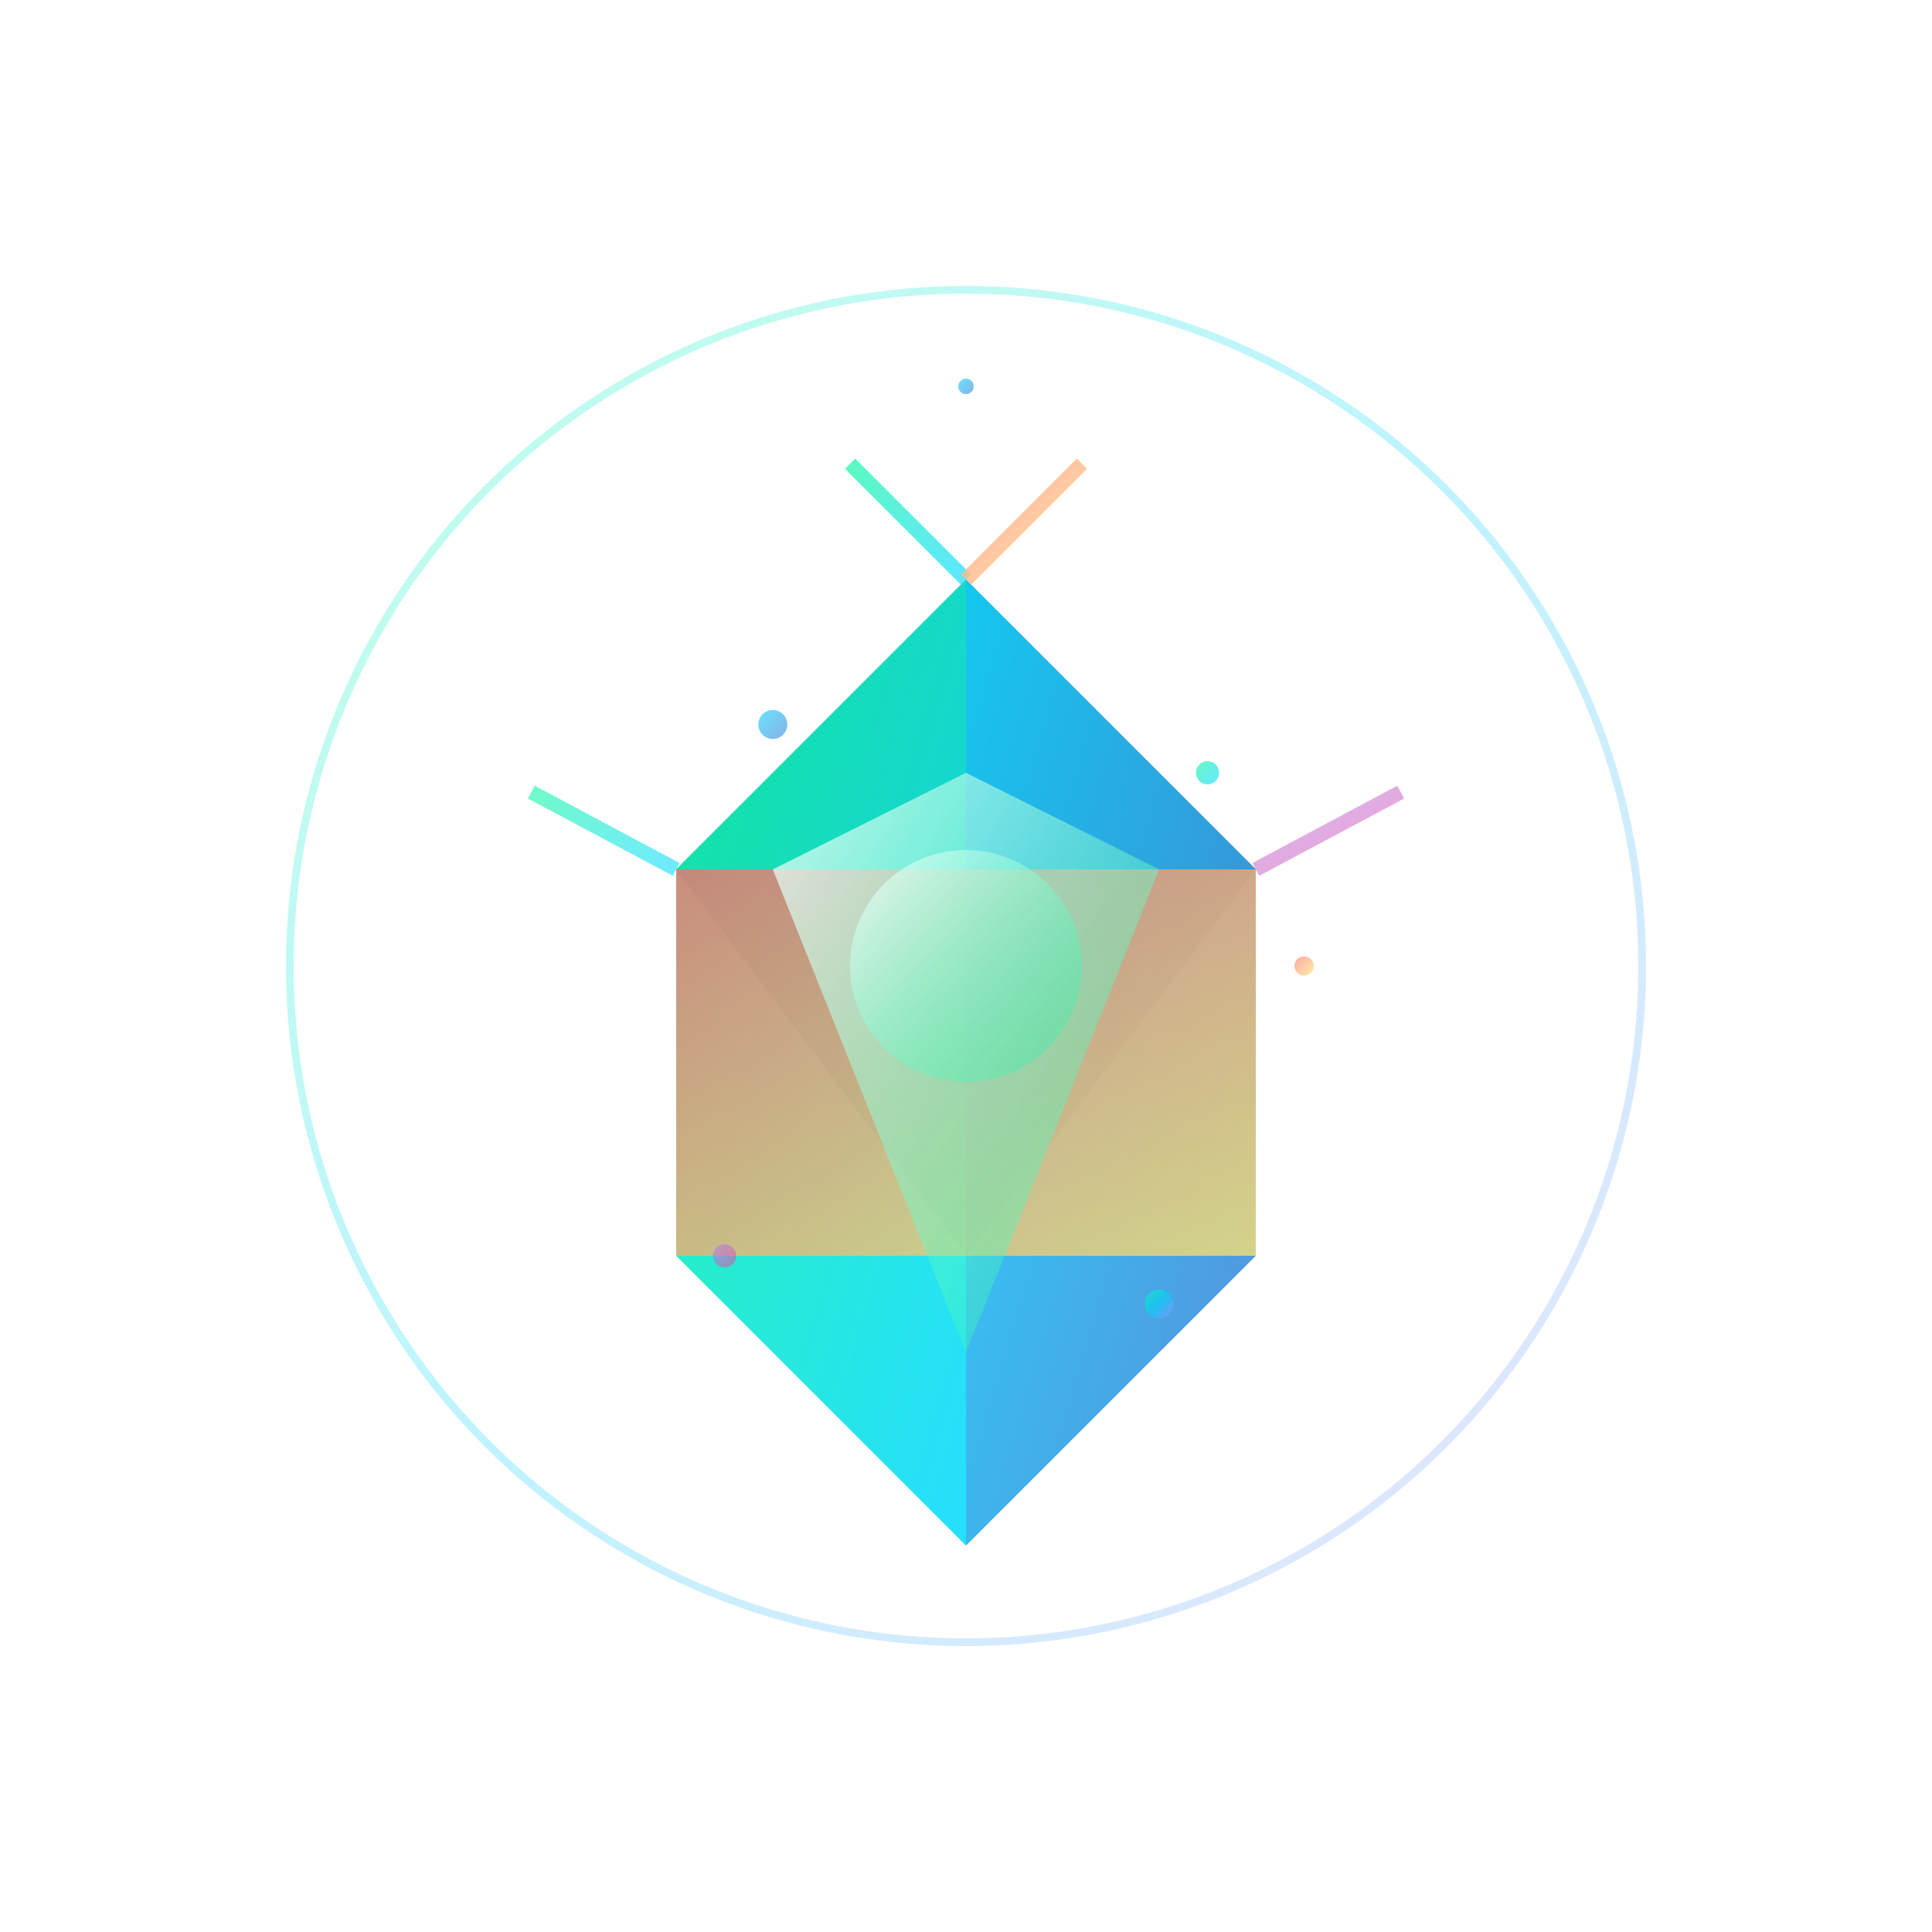 <svg viewBox="0 0 200 200" xmlns="http://www.w3.org/2000/svg">
  <defs>
    <!-- Data Analytics inspired color scheme -->
    <linearGradient id="prismGrad1" x1="0%" y1="0%" x2="100%" y2="100%">
      <stop offset="0%" style="stop-color:#0D1421;stop-opacity:1" />
      <stop offset="100%" style="stop-color:#1E2A3A;stop-opacity:1" />
    </linearGradient>
    
    <linearGradient id="prismGrad2" x1="0%" y1="0%" x2="100%" y2="100%">
      <stop offset="0%" style="stop-color:#00D2FF;stop-opacity:1" />
      <stop offset="100%" style="stop-color:#3A7BD5;stop-opacity:1" />
    </linearGradient>
    
    <linearGradient id="prismGrad3" x1="0%" y1="0%" x2="100%" y2="100%">
      <stop offset="0%" style="stop-color:#00F5A0;stop-opacity:1" />
      <stop offset="100%" style="stop-color:#00D9FF;stop-opacity:1" />
    </linearGradient>
    
    <linearGradient id="prismGrad4" x1="0%" y1="0%" x2="100%" y2="100%">
      <stop offset="0%" style="stop-color:#FF6B6B;stop-opacity:1" />
      <stop offset="100%" style="stop-color:#FFE66D;stop-opacity:1" />
    </linearGradient>
    
    <linearGradient id="centerGlow" x1="0%" y1="0%" x2="100%" y2="100%">
      <stop offset="0%" style="stop-color:#FFFFFF;stop-opacity:0.95" />
      <stop offset="100%" style="stop-color:#00F5A0;stop-opacity:0.3" />
    </linearGradient>
    
    <!-- Data flow accent gradient -->
    <linearGradient id="accentGrad" x1="0%" y1="0%" x2="100%" y2="100%">
      <stop offset="0%" style="stop-color:#A78BFA;stop-opacity:1" />
      <stop offset="100%" style="stop-color:#EC4899;stop-opacity:1" />
    </linearGradient>
    
    <!-- Neural network inspired gradient -->
    <linearGradient id="neuralGrad" x1="0%" y1="0%" x2="100%" y2="100%">
      <stop offset="0%" style="stop-color:#06FFA5;stop-opacity:1" />
      <stop offset="50%" style="stop-color:#00D2FF;stop-opacity:1" />
      <stop offset="100%" style="stop-color:#A78BFA;stop-opacity:1" />
    </linearGradient>
    
    <!-- Data grid pattern background -->
    <pattern id="dataGrid" x="0" y="0" width="10" height="10" patternUnits="userSpaceOnUse">
      <circle cx="5" cy="5" r="0.5" fill="url(#prismGrad3)" opacity="0.1"/>
    </pattern>
    
    <!-- Shadow filter -->
    <filter id="shadow" x="-50%" y="-50%" width="200%" height="200%">
      <feDropShadow dx="0" dy="2" stdDeviation="4" flood-color="#000000" flood-opacity="0.1"/>
    </filter>
    
    <!-- Subtle glow filter -->
    <filter id="glow" x="-50%" y="-50%" width="200%" height="200%">
      <feGaussianBlur stdDeviation="2" result="coloredBlur"/>
      <feMerge> 
        <feMergeNode in="coloredBlur"/>
        <feMergeNode in="SourceGraphic"/>
      </feMerge>
    </filter>
  </defs>
  
  <!-- Logo Symbol Section (Left Side) -->
  <g transform="translate(100, 100)">
    <!-- Background circle for context -->
    <circle cx="0" cy="0" r="70" fill="none" stroke="url(#neuralGrad)" stroke-width="0.8" opacity="0.25"/>
    
    <!-- Data grid pattern background -->
    <circle cx="0" cy="0" r="65" fill="url(#dataGrid)" opacity="0.3"/>
    
    <!-- Main prism structure with sophisticated colors -->
    <!-- Back faces (darker) -->
    <polygon points="0,-40 30,-10 0,30 -30,-10" 
             fill="url(#prismGrad1)" 
             opacity="0.7" 
             filter="url(#shadow)"/>
    
    <!-- Side faces with blue-purple medical/tech gradient -->
    <polygon points="0,-40 30,-10 30,30 0,60" 
             fill="url(#prismGrad2)" 
             opacity="0.85"/>
    
    <polygon points="0,-40 -30,-10 -30,30 0,60" 
             fill="url(#prismGrad3)" 
             opacity="0.85"/>
    
    <polygon points="-30,-10 30,-10 30,30 -30,30" 
             fill="url(#prismGrad4)" 
             opacity="0.75"/>
    
    <!-- Front face (brightest) -->
    <polygon points="0,-20 20,-10 0,40 -20,-10" 
             fill="url(#centerGlow)" 
             opacity="0.9"
             filter="url(#glow)"/>
    
    <!-- Dynamic data flow lines -->
    <g opacity="0.8">
      <!-- Top rays - representing data inputs -->
      <line x1="0" y1="-40" x2="0" y2="-55" stroke="url(#prismGrad2)" stroke-width="2" opacity="0.9">
        <animate attributeName="opacity" values="0.4;1;0.4" dur="2s" repeatCount="indefinite"/>
        <animate attributeName="stroke-width" values="1;3;1" dur="2s" repeatCount="indefinite"/>
      </line>
      <line x1="0" y1="-40" x2="-12" y2="-52" stroke="url(#prismGrad3)" stroke-width="1.5" opacity="0.8">
        <animate attributeName="opacity" values="0.3;0.8;0.3" dur="2.5s" repeatCount="indefinite"/>
      </line>
      <line x1="0" y1="-40" x2="12" y2="-52" stroke="url(#prismGrad4)" stroke-width="1.5" opacity="0.8">
        <animate attributeName="opacity" values="0.3;0.8;0.3" dur="1.8s" repeatCount="indefinite"/>
      </line>
      
      <!-- Side rays - representing insights output -->
      <line x1="30" y1="-10" x2="45" y2="-18" stroke="url(#accentGrad)" stroke-width="1.5" opacity="0.7">
        <animate attributeName="opacity" values="0.2;0.7;0.2" dur="2.2s" repeatCount="indefinite"/>
      </line>
      <line x1="30" y1="10" x2="50" y2="10" stroke="url(#neuralGrad)" stroke-width="2.5" opacity="0.8">
        <animate attributeName="opacity" values="0.3;0.8;0.3" dur="1.9s" repeatCount="indefinite"/>
        <animate attributeName="stroke-width" values="1.5;3;1.5" dur="1.9s" repeatCount="indefinite"/>
      </line>
      
      <!-- Left side rays - representing processed analytics -->
      <line x1="-30" y1="-10" x2="-45" y2="-18" stroke="url(#prismGrad3)" stroke-width="1.5" opacity="0.7">
        <animate attributeName="opacity" values="0.2;0.7;0.2" dur="2.1s" repeatCount="indefinite"/>
      </line>
      <line x1="-30" y1="10" x2="-50" y2="10" stroke="url(#prismGrad2)" stroke-width="2.5" opacity="0.8">
        <animate attributeName="opacity" values="0.3;0.8;0.3" dur="2.3s" repeatCount="indefinite"/>
        <animate attributeName="stroke-width" values="1.5;3;1.5" dur="2.3s" repeatCount="indefinite"/>
      </line>
    </g>
    
    <!-- Central core -->
    <circle cx="0" cy="0" r="12" fill="url(#centerGlow)" opacity="0.8" filter="url(#glow)">
      <animate attributeName="r" values="10;14;10" dur="4s" repeatCount="indefinite"/>
    </circle>
    
    <!-- Data visualization points -->
    <g opacity="0.6">
      <circle cx="-20" cy="-25" r="1.5" fill="url(#prismGrad2)">
        <animate attributeName="opacity" values="0.2;1;0.2" dur="1.5s" repeatCount="indefinite"/>
        <animate attributeName="r" values="1;2;1" dur="1.5s" repeatCount="indefinite"/>
      </circle>
      <circle cx="25" cy="-20" r="1.2" fill="url(#prismGrad3)">
        <animate attributeName="opacity" values="0.1;0.8;0.1" dur="2s" repeatCount="indefinite"/>
        <animate attributeName="fill" values="url(#prismGrad3);url(#prismGrad4);url(#prismGrad3)" dur="3s" repeatCount="indefinite"/>
      </circle>
      <circle cx="20" cy="35" r="1.5" fill="url(#neuralGrad)">
        <animate attributeName="opacity" values="0.2;0.9;0.2" dur="1.8s" repeatCount="indefinite"/>
      </circle>
      <circle cx="-25" cy="30" r="1.2" fill="url(#accentGrad)">
        <animate attributeName="opacity" values="0.1;0.7;0.1" dur="2.2s" repeatCount="indefinite"/>
      </circle>
      <!-- Additional analytics data points -->
      <circle cx="0" cy="-60" r="0.8" fill="url(#prismGrad2)">
        <animate attributeName="opacity" values="0;0.6;0" dur="2.5s" repeatCount="indefinite"/>
      </circle>
      <circle cx="35" cy="0" r="1" fill="url(#prismGrad4)">
        <animate attributeName="opacity" values="0.1;0.5;0.1" dur="3s" repeatCount="indefinite"/>
      </circle>
    </g>
  </g>
  
  <!-- Clean analytics logo without text for versatile use -->
</svg>